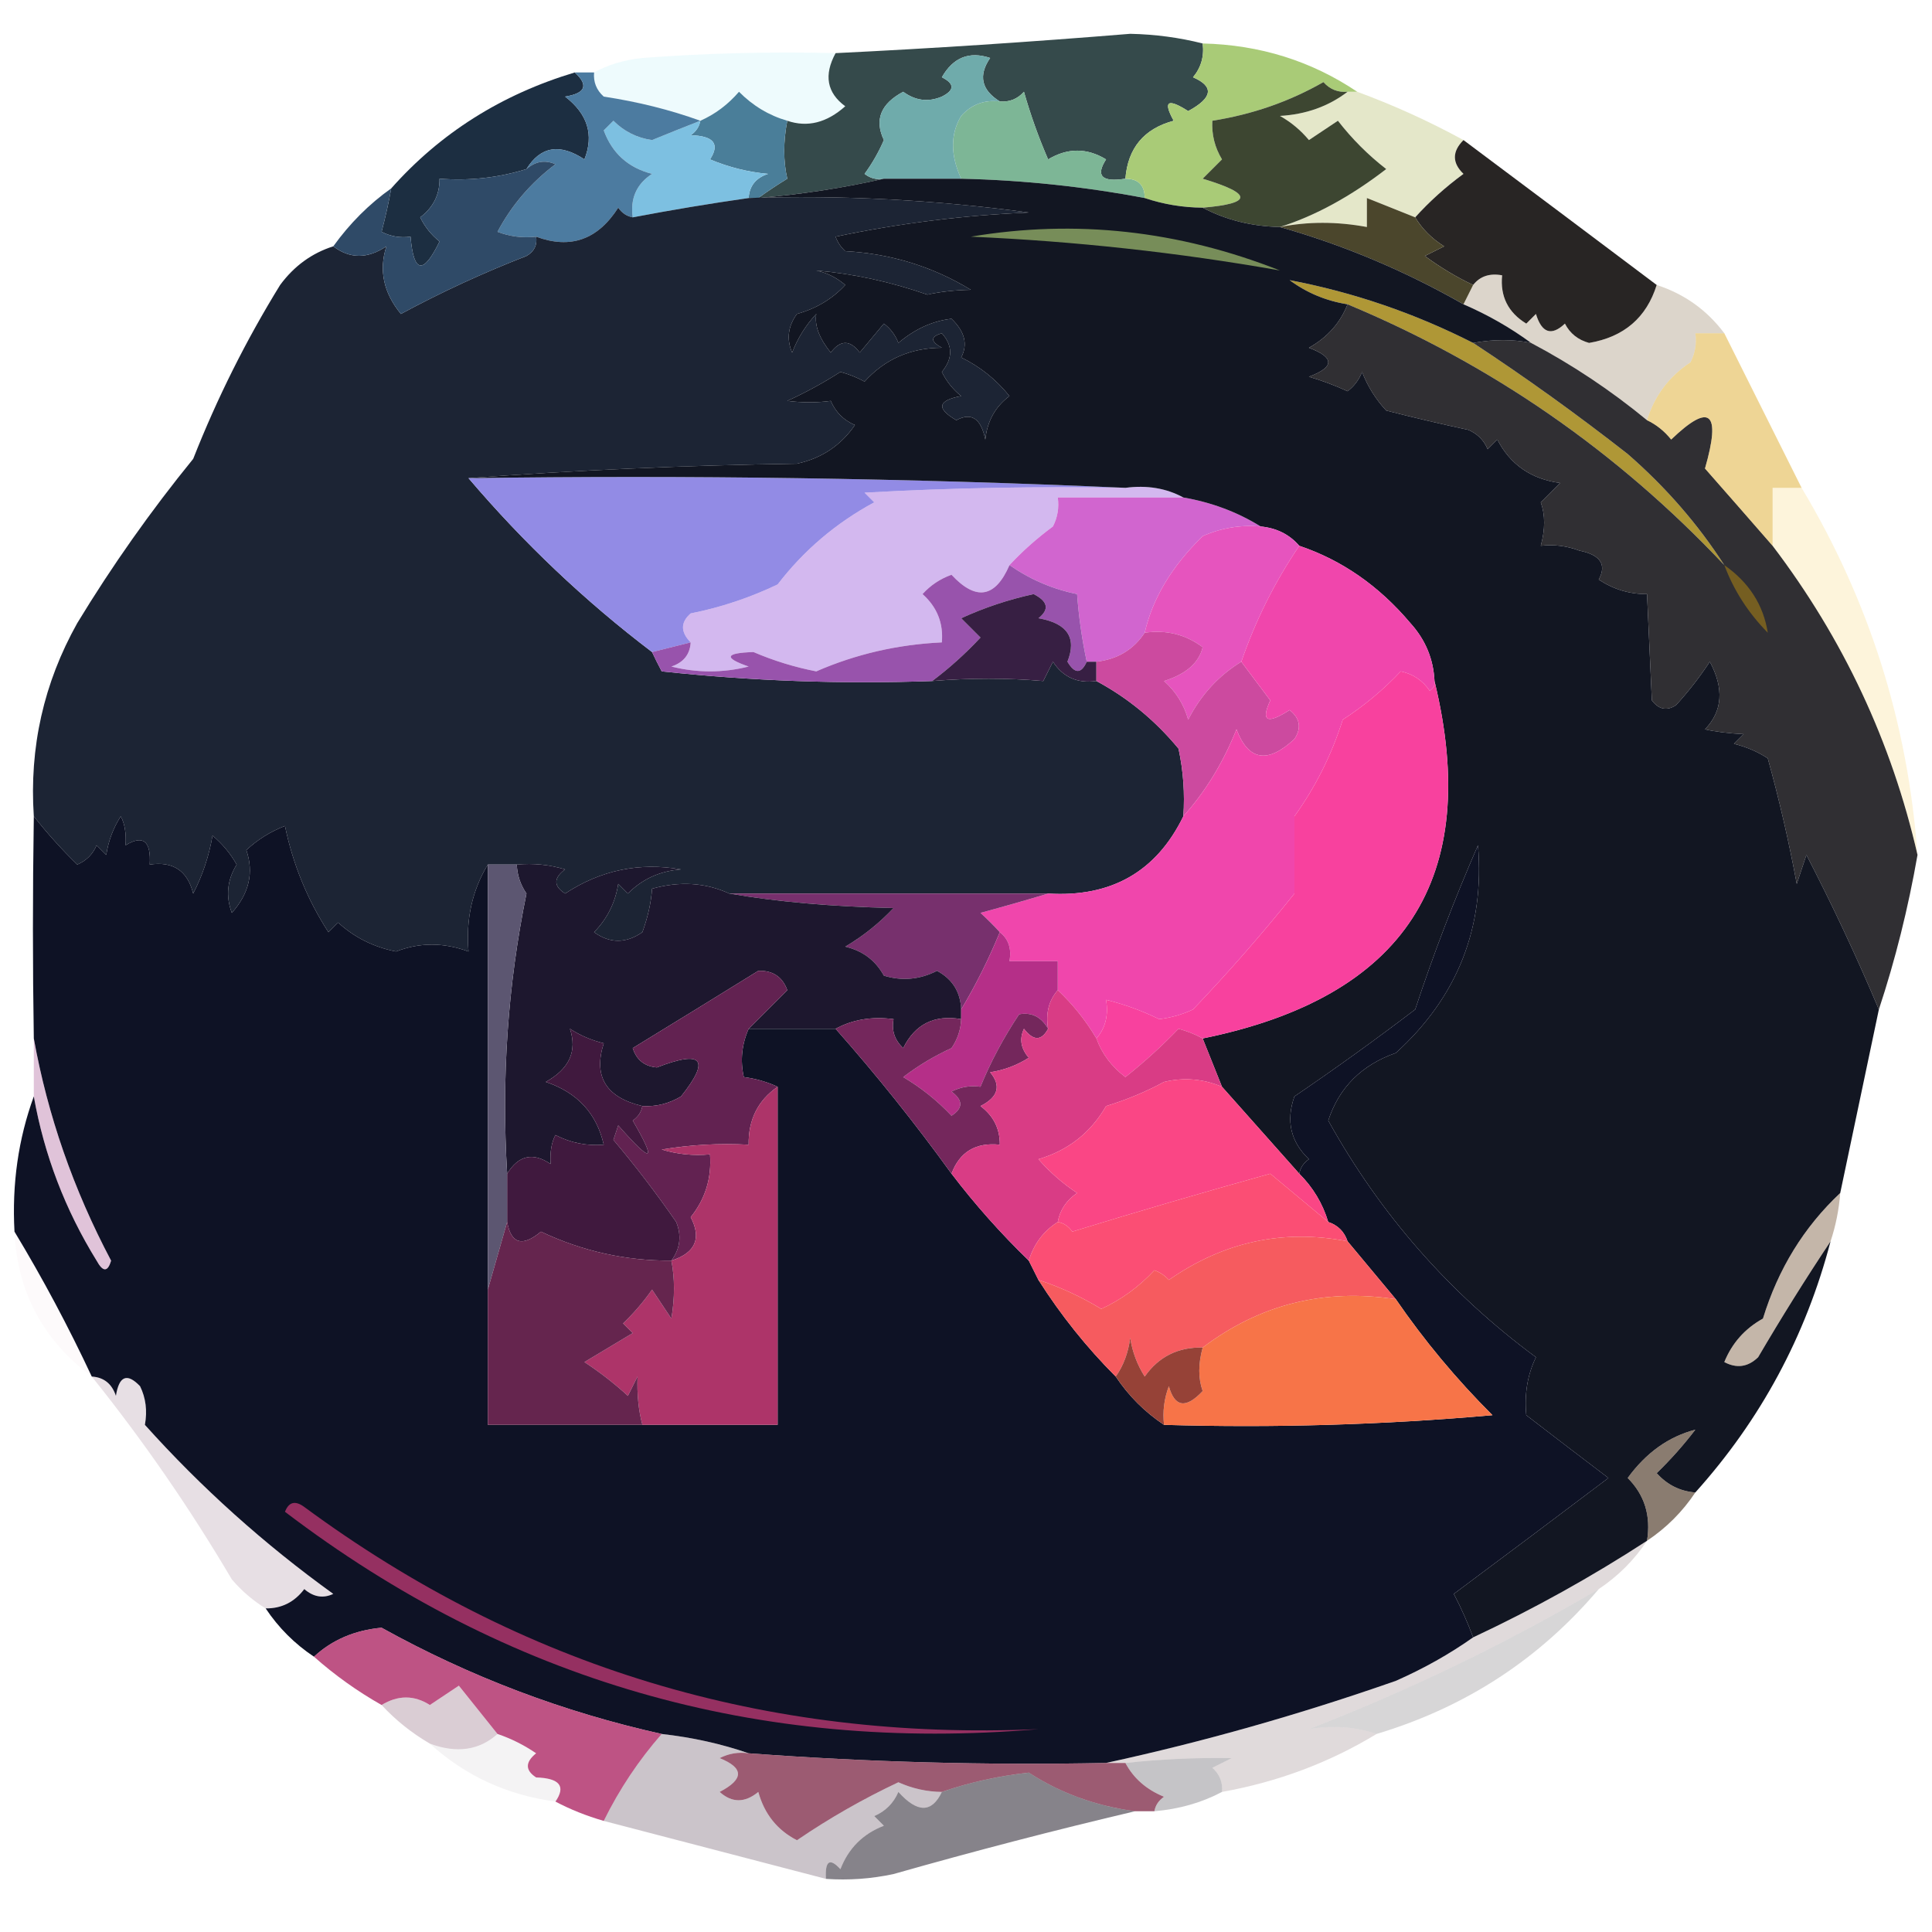<?xml version="1.0" encoding="UTF-8"?>
<!DOCTYPE svg PUBLIC "-//W3C//DTD SVG 1.1//EN" "http://www.w3.org/Graphics/SVG/1.1/DTD/svg11.dtd">
<svg xmlns="http://www.w3.org/2000/svg" version="1.1" width="200px" height="200px" style="shape-rendering:geometricPrecision; text-rendering:geometricPrecision; image-rendering:optimizeQuality; fill-rule:evenodd; clip-rule:evenodd" xmlns:xlink="http://www.w3.org/1999/xlink">
<g><path style="opacity:0.14" fill="#87e3ef" d="M 86.5,5.5 C 85.265,7.773 85.598,9.606 87.5,11C 85.582,12.712 83.582,13.212 81.5,12.5C 79.606,11.952 77.94,10.952 76.5,9.5C 75.358,10.826 74.025,11.826 72.5,12.5C 69.372,11.368 66.038,10.535 62.5,10C 61.748,9.329 61.414,8.496 61.5,7.5C 62.952,6.698 64.618,6.198 66.5,6C 73.158,5.5 79.825,5.334 86.5,5.5 Z"/></g>
<g><path style="opacity:0.933" fill="#273d3e" d="M 124.5,4.5 C 124.67,5.822 124.337,6.989 123.5,8C 125.709,8.957 125.543,10.124 123,11.5C 120.871,10.137 120.371,10.471 121.5,12.5C 118.422,13.323 116.755,15.323 116.5,18.5C 114.058,18.881 113.391,18.214 114.5,16.5C 112.516,15.294 110.516,15.294 108.5,16.5C 107.515,14.228 106.681,11.895 106,9.5C 105.329,10.252 104.496,10.586 103.5,10.5C 101.59,9.316 101.257,7.816 102.5,6C 100.339,5.278 98.672,5.945 97.5,8C 98.833,8.667 98.833,9.333 97.5,10C 96.101,10.595 94.768,10.428 93.5,9.5C 91.167,10.743 90.5,12.409 91.5,14.5C 90.96,15.748 90.293,16.915 89.5,18C 90.094,18.464 90.761,18.631 91.5,18.5C 87.344,19.449 83.01,20.116 78.5,20.5C 79.398,19.842 80.398,19.176 81.5,18.5C 81.08,16.674 81.08,14.674 81.5,12.5C 83.582,13.212 85.582,12.712 87.5,11C 85.598,9.606 85.265,7.773 86.5,5.5C 96.396,5.021 106.562,4.354 117,3.5C 119.587,3.555 122.087,3.889 124.5,4.5 Z"/></g>
<g><path style="opacity:0.992" fill="#497d98" d="M 81.5,12.5 C 81.08,14.674 81.08,16.674 81.5,18.5C 80.398,19.176 79.398,19.842 78.5,20.5C 78.167,20.5 77.833,20.5 77.5,20.5C 77.577,19.25 78.244,18.417 79.5,18C 77.423,17.808 75.423,17.308 73.5,16.5C 74.55,14.898 73.883,14.065 71.5,14C 72.056,13.617 72.389,13.117 72.5,12.5C 74.025,11.826 75.358,10.826 76.5,9.5C 77.94,10.952 79.606,11.952 81.5,12.5 Z"/></g>
<g><path style="opacity:0.992" fill="#7cb595" d="M 116.5,18.5 C 117.833,18.5 118.5,19.167 118.5,20.5C 112.227,19.313 105.894,18.646 99.5,18.5C 98.377,16.042 98.377,13.875 99.5,12C 100.563,10.812 101.897,10.312 103.5,10.5C 104.496,10.586 105.329,10.252 106,9.5C 106.681,11.895 107.515,14.228 108.5,16.5C 110.516,15.294 112.516,15.294 114.5,16.5C 113.391,18.214 114.058,18.881 116.5,18.5 Z"/></g>
<g><path style="opacity:0.318" fill="#acb355" d="M 139.5,9.5 C 139.833,9.5 140.167,9.5 140.5,9.5C 144.29,10.895 147.957,12.562 151.5,14.5C 150.316,15.688 150.316,16.855 151.5,18C 149.638,19.366 147.972,20.866 146.5,22.5C 144.833,21.833 143.167,21.167 141.5,20.5C 141.5,21.5 141.5,22.5 141.5,23.5C 138.393,22.924 135.393,22.924 132.5,23.5C 136.159,22.337 139.825,20.337 143.5,17.5C 141.64,16.061 139.973,14.395 138.5,12.5C 137.5,13.167 136.5,13.833 135.5,14.5C 134.646,13.478 133.646,12.645 132.5,12C 135.191,11.844 137.524,11.011 139.5,9.5 Z"/></g>
<g><path style="opacity:0.992" fill="#6eaaaa" d="M 103.5,10.5 C 101.897,10.312 100.563,10.812 99.5,12C 98.377,13.875 98.377,16.042 99.5,18.5C 96.833,18.5 94.167,18.5 91.5,18.5C 90.761,18.631 90.094,18.464 89.5,18C 90.293,16.915 90.96,15.748 91.5,14.5C 90.5,12.409 91.167,10.743 93.5,9.5C 94.768,10.428 96.101,10.595 97.5,10C 98.833,9.333 98.833,8.667 97.5,8C 98.672,5.945 100.339,5.278 102.5,6C 101.257,7.816 101.59,9.316 103.5,10.5 Z"/></g>
<g><path style="opacity:0.992" fill="#7cbfe0" d="M 72.5,12.5 C 72.389,13.117 72.056,13.617 71.5,14C 73.883,14.065 74.55,14.898 73.5,16.5C 75.423,17.308 77.423,17.808 79.5,18C 78.244,18.417 77.577,19.25 77.5,20.5C 73.477,21.075 69.477,21.741 65.5,22.5C 65.227,20.549 65.893,19.049 67.5,18C 65.035,17.368 63.369,15.868 62.5,13.5C 62.833,13.167 63.167,12.833 63.5,12.5C 64.611,13.611 65.945,14.278 67.5,14.5C 69.177,13.813 70.844,13.146 72.5,12.5 Z"/></g>
<g><path style="opacity:0.961" fill="#14273b" d="M 59.5,7.5 C 60.953,8.825 60.619,9.658 58.5,10C 60.837,11.798 61.503,13.965 60.5,16.5C 57.952,14.815 55.952,15.148 54.5,17.5C 51.608,18.402 48.608,18.736 45.5,18.5C 45.52,20.143 44.853,21.476 43.5,22.5C 43.977,23.478 44.643,24.311 45.5,25C 43.819,28.466 42.819,28.3 42.5,24.5C 41.448,24.649 40.448,24.483 39.5,24C 39.912,22.436 40.245,20.936 40.5,19.5C 45.582,13.777 51.915,9.777 59.5,7.5 Z"/></g>
<g><path style="opacity:0.992" fill="#a8ca76" d="M 124.5,4.5 C 130.409,4.638 135.743,6.305 140.5,9.5C 140.167,9.5 139.833,9.5 139.5,9.5C 138.504,9.586 137.671,9.252 137,8.5C 133.477,10.514 129.643,11.848 125.5,12.5C 125.421,13.931 125.754,15.264 126.5,16.5C 125.833,17.167 125.167,17.833 124.5,18.5C 129.694,20.058 129.694,21.058 124.5,21.5C 122.435,21.483 120.435,21.149 118.5,20.5C 118.5,19.167 117.833,18.5 116.5,18.5C 116.755,15.323 118.422,13.323 121.5,12.5C 120.371,10.471 120.871,10.137 123,11.5C 125.543,10.124 125.709,8.957 123.5,8C 124.337,6.989 124.67,5.822 124.5,4.5 Z"/></g>
<g><path style="opacity:0.992" fill="#3c4530" d="M 139.5,9.5 C 137.524,11.011 135.191,11.844 132.5,12C 133.646,12.645 134.646,13.478 135.5,14.5C 136.5,13.833 137.5,13.167 138.5,12.5C 139.973,14.395 141.64,16.061 143.5,17.5C 139.825,20.337 136.159,22.337 132.5,23.5C 129.572,23.435 126.905,22.768 124.5,21.5C 129.694,21.058 129.694,20.058 124.5,18.5C 125.167,17.833 125.833,17.167 126.5,16.5C 125.754,15.264 125.421,13.931 125.5,12.5C 129.643,11.848 133.477,10.514 137,8.5C 137.671,9.252 138.504,9.586 139.5,9.5 Z"/></g>
<g><path style="opacity:0.992" fill="#4b7a9f" d="M 59.5,7.5 C 60.167,7.5 60.833,7.5 61.5,7.5C 61.414,8.496 61.748,9.329 62.5,10C 66.038,10.535 69.372,11.368 72.5,12.5C 70.844,13.146 69.177,13.813 67.5,14.5C 65.945,14.278 64.611,13.611 63.5,12.5C 63.167,12.833 62.833,13.167 62.5,13.5C 63.369,15.868 65.035,17.368 67.5,18C 65.893,19.049 65.227,20.549 65.5,22.5C 64.883,22.389 64.383,22.056 64,21.5C 61.881,24.817 59.048,25.817 55.5,24.5C 54.127,24.657 52.793,24.49 51.5,24C 52.952,21.255 54.952,18.922 57.5,17C 56.423,16.53 55.423,16.697 54.5,17.5C 55.952,15.148 57.952,14.815 60.5,16.5C 61.503,13.965 60.837,11.798 58.5,10C 60.619,9.658 60.953,8.825 59.5,7.5 Z"/></g>
<g><path style="opacity:0.969" fill="#221f1e" d="M 151.5,14.5 C 158.205,19.512 164.872,24.512 171.5,29.5C 170.442,32.885 168.109,34.885 164.5,35.5C 163.353,35.182 162.519,34.516 162,33.5C 160.605,34.815 159.605,34.481 159,32.5C 158.667,32.833 158.333,33.167 158,33.5C 156.117,32.347 155.284,30.681 155.5,28.5C 154.209,28.263 153.209,28.596 152.5,29.5C 150.787,28.695 149.121,27.695 147.5,26.5C 148.167,26.167 148.833,25.833 149.5,25.5C 148.23,24.712 147.23,23.712 146.5,22.5C 147.972,20.866 149.638,19.366 151.5,18C 150.316,16.855 150.316,15.688 151.5,14.5 Z"/></g>
<g><path style="opacity:0.926" fill="#0b1425" d="M 77.5,20.5 C 87.043,20.182 96.71,20.682 106.5,22C 99.757,22.284 93.09,23.117 86.5,24.5C 86.709,25.086 87.043,25.586 87.5,26C 92.215,26.259 96.548,27.593 100.5,30C 98.82,30.034 97.32,30.201 96,30.5C 92.22,29.179 88.387,28.346 84.5,28C 85.624,28.249 86.624,28.749 87.5,29.5C 86.176,30.935 84.51,31.935 82.5,32.5C 81.572,33.768 81.405,35.101 82,36.5C 82.583,34.998 83.416,33.665 84.5,32.5C 84.307,33.688 84.807,35.022 86,36.5C 87,35.167 88,35.167 89,36.5C 89.833,35.5 90.667,34.5 91.5,33.5C 92.192,34.025 92.692,34.692 93,35.5C 94.71,34.055 96.544,33.222 98.5,33C 99.88,34.324 100.214,35.657 99.5,37C 101.455,37.953 103.122,39.287 104.5,41C 103.033,42.097 102.199,43.597 102,45.5C 101.558,43.322 100.558,42.655 99,43.5C 96.904,42.285 97.071,41.451 99.5,41C 98.643,40.311 97.977,39.478 97.5,38.5C 98.645,37.109 98.645,35.776 97.5,34.5C 96.304,34.846 96.304,35.346 97.5,36C 94.284,36.003 91.617,37.169 89.5,39.5C 88.707,39.069 87.873,38.736 87,38.5C 85.24,39.63 83.407,40.63 81.5,41.5C 83.07,41.694 84.57,41.694 86,41.5C 86.5,42.667 87.333,43.5 88.5,44C 87.047,46.114 85.047,47.448 82.5,48C 70.993,48.169 59.659,48.669 48.5,49.5C 54.223,56.225 60.556,62.225 67.5,67.5C 67.804,68.15 68.137,68.817 68.5,69.5C 77.81,70.498 87.143,70.832 96.5,70.5C 100.457,70.177 104.29,70.177 108,70.5C 108.333,69.833 108.667,69.167 109,68.5C 110.049,70.107 111.549,70.773 113.5,70.5C 116.75,72.243 119.584,74.577 122,77.5C 122.497,79.81 122.663,82.143 122.5,84.5C 119.707,90.235 115.04,92.902 108.5,92.5C 97.5,92.5 86.5,92.5 75.5,92.5C 73.034,91.366 70.367,91.199 67.5,92C 67.406,93.422 67.072,94.922 66.5,96.5C 64.802,97.681 63.135,97.681 61.5,96.5C 62.863,95.107 63.696,93.441 64,91.5C 64.333,91.833 64.667,92.167 65,92.5C 66.491,90.996 68.324,90.163 70.5,90C 66.183,89.245 62.183,90.079 58.5,92.5C 57.289,91.726 57.289,90.893 58.5,90C 56.866,89.507 55.199,89.34 53.5,89.5C 52.5,89.5 51.5,89.5 50.5,89.5C 48.882,92.171 48.215,95.171 48.5,98.5C 45.932,97.55 43.432,97.55 41,98.5C 38.688,98.045 36.688,97.045 35,95.5C 34.667,95.833 34.333,96.167 34,96.5C 31.822,93.137 30.322,89.471 29.5,85.5C 27.998,86.083 26.665,86.916 25.5,88C 26.296,90.319 25.796,92.486 24,94.5C 23.349,92.765 23.515,91.098 24.5,89.5C 23.855,88.354 23.022,87.354 22,86.5C 21.64,88.608 20.973,90.608 20,92.5C 19.412,90.137 17.912,89.137 15.5,89.5C 15.646,87.058 14.813,86.391 13,87.5C 13.077,86.262 12.911,85.262 12.5,84.5C 11.719,85.729 11.219,87.062 11,88.5C 10.667,88.167 10.333,87.833 10,87.5C 9.612,88.428 8.945,89.095 8,89.5C 6.368,87.91 4.868,86.244 3.5,84.5C 3.026,77.368 4.526,70.702 8,64.5C 11.611,58.556 15.611,52.889 20,47.5C 22.473,41.221 25.473,35.221 29,29.5C 30.451,27.536 32.284,26.203 34.5,25.5C 36.223,26.807 38.056,26.807 40,25.5C 39.2,27.97 39.7,30.303 41.5,32.5C 45.683,30.243 50.016,28.243 54.5,26.5C 55.297,26.043 55.631,25.376 55.5,24.5C 59.048,25.817 61.881,24.817 64,21.5C 64.383,22.056 64.883,22.389 65.5,22.5C 69.477,21.741 73.477,21.075 77.5,20.5 Z"/></g>
<g><path style="opacity:0.992" fill="#4a452b" d="M 146.5,22.5 C 147.23,23.712 148.23,24.712 149.5,25.5C 148.833,25.833 148.167,26.167 147.5,26.5C 149.121,27.695 150.787,28.695 152.5,29.5C 152.167,30.167 151.833,30.833 151.5,31.5C 145.444,28.041 139.11,25.374 132.5,23.5C 135.393,22.924 138.393,22.924 141.5,23.5C 141.5,22.5 141.5,21.5 141.5,20.5C 143.167,21.167 144.833,21.833 146.5,22.5 Z"/></g>
<g><path style="opacity:0.992" fill="#2e4966" d="M 55.5,24.5 C 55.631,25.376 55.297,26.043 54.5,26.5C 50.016,28.243 45.683,30.243 41.5,32.5C 39.7,30.303 39.2,27.97 40,25.5C 38.056,26.807 36.223,26.807 34.5,25.5C 36.215,23.118 38.215,21.118 40.5,19.5C 40.245,20.936 39.912,22.436 39.5,24C 40.448,24.483 41.448,24.649 42.5,24.5C 42.819,28.3 43.819,28.466 45.5,25C 44.643,24.311 43.977,23.478 43.5,22.5C 44.853,21.476 45.52,20.143 45.5,18.5C 48.608,18.736 51.608,18.402 54.5,17.5C 55.423,16.697 56.423,16.53 57.5,17C 54.952,18.922 52.952,21.255 51.5,24C 52.793,24.49 54.127,24.657 55.5,24.5 Z"/></g>
<g><path style="opacity:0.235" fill="#6d4f26" d="M 171.5,29.5 C 174.37,30.433 176.704,32.1 178.5,34.5C 177.5,34.5 176.5,34.5 175.5,34.5C 175.649,35.552 175.483,36.552 175,37.5C 172.763,38.985 171.263,40.985 170.5,43.5C 166.754,40.415 162.754,37.748 158.5,35.5C 156.365,33.929 154.032,32.596 151.5,31.5C 151.833,30.833 152.167,30.167 152.5,29.5C 153.209,28.596 154.209,28.263 155.5,28.5C 155.284,30.681 156.117,32.347 158,33.5C 158.333,33.167 158.667,32.833 159,32.5C 159.605,34.481 160.605,34.815 162,33.5C 162.519,34.516 163.353,35.182 164.5,35.5C 168.109,34.885 170.442,32.885 171.5,29.5 Z"/></g>
<g><path style="opacity:0.992" fill="#ae9635" d="M 152.5,35.5 C 157.91,39.053 163.243,42.887 168.5,47C 172.439,50.429 175.772,54.263 178.5,58.5C 167.386,46.71 154.386,37.71 139.5,31.5C 137.287,31.152 135.287,30.319 133.5,29C 140.104,30.257 146.437,32.424 152.5,35.5 Z"/></g>
<g><path style="opacity:0.898" fill="#19181c" d="M 139.5,31.5 C 154.386,37.71 167.386,46.71 178.5,58.5C 175.772,54.263 172.439,50.429 168.5,47C 163.243,42.887 157.91,39.053 152.5,35.5C 154.641,35.112 156.641,35.112 158.5,35.5C 162.754,37.748 166.754,40.415 170.5,43.5C 171.458,43.953 172.292,44.62 173,45.5C 177.026,41.632 178.192,42.632 176.5,48.5C 178.885,51.212 181.218,53.878 183.5,56.5C 190.815,66.125 195.815,76.792 198.5,88.5C 197.532,94.032 196.199,99.366 194.5,104.5C 192.198,99.044 189.698,93.711 187,88.5C 186.667,89.5 186.333,90.5 186,91.5C 185.183,87.101 184.183,82.768 183,78.5C 181.933,77.809 180.766,77.309 179.5,77C 179.833,76.667 180.167,76.333 180.5,76C 178.915,75.915 177.582,75.749 176.5,75.5C 178.321,73.612 178.487,71.279 177,68.5C 175.954,70.091 174.787,71.591 173.5,73C 172.551,73.617 171.718,73.451 171,72.5C 170.845,68.973 170.678,65.306 170.5,61.5C 168.692,61.509 167.025,61.009 165.5,60C 166.345,58.442 165.679,57.442 163.5,57C 162.207,56.51 160.873,56.343 159.5,56.5C 159.966,54.799 159.966,53.299 159.5,52C 160.167,51.333 160.833,50.667 161.5,50C 158.506,49.594 156.339,48.094 155,45.5C 154.667,45.833 154.333,46.167 154,46.5C 153.612,45.572 152.945,44.905 152,44.5C 149.146,43.886 146.313,43.219 143.5,42.5C 142.416,41.335 141.583,40.002 141,38.5C 140.692,39.308 140.192,39.975 139.5,40.5C 138.205,39.902 136.872,39.402 135.5,39C 138.167,38 138.167,37 135.5,36C 137.407,34.931 138.741,33.431 139.5,31.5 Z"/></g>
<g><path style="opacity:0.502" fill="#ddab2d" d="M 178.5,34.5 C 181.182,39.864 183.849,45.198 186.5,50.5C 185.5,50.5 184.5,50.5 183.5,50.5C 183.5,52.5 183.5,54.5 183.5,56.5C 181.218,53.878 178.885,51.212 176.5,48.5C 178.192,42.632 177.026,41.632 173,45.5C 172.292,44.62 171.458,43.953 170.5,43.5C 171.263,40.985 172.763,38.985 175,37.5C 175.483,36.552 175.649,35.552 175.5,34.5C 176.5,34.5 177.5,34.5 178.5,34.5 Z"/></g>
<g><path style="opacity:0.987" fill="#918ae5" d="M 48.5,49.5 C 71.34,49.169 94.006,49.502 116.5,50.5C 107.494,50.334 98.494,50.5 89.5,51C 89.833,51.333 90.167,51.667 90.5,52C 86.544,54.138 83.211,56.971 80.5,60.5C 77.627,61.875 74.627,62.875 71.5,63.5C 70.438,64.425 70.438,65.425 71.5,66.5C 70.167,66.833 68.833,67.167 67.5,67.5C 60.556,62.225 54.223,56.225 48.5,49.5 Z"/></g>
<g><path style="opacity:0.502" fill="#a772e0" d="M 116.5,50.5 C 118.735,50.205 120.735,50.539 122.5,51.5C 118.167,51.5 113.833,51.5 109.5,51.5C 109.649,52.552 109.483,53.552 109,54.5C 107.333,55.733 105.833,57.066 104.5,58.5C 103.033,61.897 101.033,62.23 98.5,59.5C 97.328,59.919 96.328,60.585 95.5,61.5C 97.005,62.842 97.671,64.508 97.5,66.5C 92.926,66.715 88.592,67.715 84.5,69.5C 82.26,69.065 80.094,68.398 78,67.5C 75.046,67.594 74.879,68.094 77.5,69C 74.833,69.667 72.167,69.667 69.5,69C 70.756,68.583 71.423,67.75 71.5,66.5C 70.438,65.425 70.438,64.425 71.5,63.5C 74.627,62.875 77.627,61.875 80.5,60.5C 83.211,56.971 86.544,54.138 90.5,52C 90.167,51.667 89.833,51.333 89.5,51C 98.494,50.5 107.494,50.334 116.5,50.5 Z"/></g>
<g><path style="opacity:0.955" fill="#cf5ecd" d="M 122.5,51.5 C 125.431,52.008 128.098,53.008 130.5,54.5C 128.409,54.318 126.409,54.652 124.5,55.5C 121.31,58.608 119.31,61.942 118.5,65.5C 117.341,67.25 115.674,68.25 113.5,68.5C 113.167,68.5 112.833,68.5 112.5,68.5C 112.007,66.194 111.674,63.861 111.5,61.5C 108.978,60.989 106.645,59.989 104.5,58.5C 105.833,57.066 107.333,55.733 109,54.5C 109.483,53.552 109.649,52.552 109.5,51.5C 113.833,51.5 118.167,51.5 122.5,51.5 Z"/></g>
<g><path style="opacity:0.992" fill="#9752ab" d="M 104.5,58.5 C 106.645,59.989 108.978,60.989 111.5,61.5C 111.674,63.861 112.007,66.194 112.5,68.5C 111.923,69.773 111.257,69.773 110.5,68.5C 111.492,66.019 110.492,64.519 107.5,64C 108.654,63.086 108.487,62.253 107,61.5C 104.389,62.071 101.889,62.904 99.5,64C 100.167,64.667 100.833,65.333 101.5,66C 99.93,67.678 98.263,69.178 96.5,70.5C 87.143,70.832 77.81,70.498 68.5,69.5C 68.137,68.817 67.804,68.15 67.5,67.5C 68.833,67.167 70.167,66.833 71.5,66.5C 71.423,67.75 70.756,68.583 69.5,69C 72.167,69.667 74.833,69.667 77.5,69C 74.879,68.094 75.046,67.594 78,67.5C 80.094,68.398 82.26,69.065 84.5,69.5C 88.592,67.715 92.926,66.715 97.5,66.5C 97.671,64.508 97.005,62.842 95.5,61.5C 96.328,60.585 97.328,59.919 98.5,59.5C 101.033,62.23 103.033,61.897 104.5,58.5 Z"/></g>
<g><path style="opacity:0.988" fill="#101420" d="M 91.5,18.5 C 94.167,18.5 96.833,18.5 99.5,18.5C 105.894,18.646 112.227,19.313 118.5,20.5C 120.435,21.149 122.435,21.483 124.5,21.5C 126.905,22.768 129.572,23.435 132.5,23.5C 139.11,25.374 145.444,28.041 151.5,31.5C 154.032,32.596 156.365,33.929 158.5,35.5C 156.641,35.112 154.641,35.112 152.5,35.5C 146.437,32.424 140.104,30.257 133.5,29C 135.287,30.319 137.287,31.152 139.5,31.5C 138.741,33.431 137.407,34.931 135.5,36C 138.167,37 138.167,38 135.5,39C 136.872,39.402 138.205,39.902 139.5,40.5C 140.192,39.975 140.692,39.308 141,38.5C 141.583,40.002 142.416,41.335 143.5,42.5C 146.313,43.219 149.146,43.886 152,44.5C 152.945,44.905 153.612,45.572 154,46.5C 154.333,46.167 154.667,45.833 155,45.5C 156.339,48.094 158.506,49.594 161.5,50C 160.833,50.667 160.167,51.333 159.5,52C 159.966,53.299 159.966,54.799 159.5,56.5C 160.873,56.343 162.207,56.51 163.5,57C 165.679,57.442 166.345,58.442 165.5,60C 167.025,61.009 168.692,61.509 170.5,61.5C 170.678,65.306 170.845,68.973 171,72.5C 171.718,73.451 172.551,73.617 173.5,73C 174.787,71.591 175.954,70.091 177,68.5C 178.487,71.279 178.321,73.612 176.5,75.5C 177.582,75.749 178.915,75.915 180.5,76C 180.167,76.333 179.833,76.667 179.5,77C 180.766,77.309 181.933,77.809 183,78.5C 184.183,82.768 185.183,87.101 186,91.5C 186.333,90.5 186.667,89.5 187,88.5C 189.698,93.711 192.198,99.044 194.5,104.5C 193.168,110.827 191.835,117.16 190.5,123.5C 186.742,127.025 184.076,131.359 182.5,136.5C 180.639,137.528 179.305,139.028 178.5,141C 179.784,141.684 180.951,141.517 182,140.5C 184.415,136.379 186.915,132.379 189.5,128.5C 186.93,138.308 182.263,146.974 175.5,154.5C 173.91,154.372 172.577,153.705 171.5,152.5C 172.951,151.094 174.284,149.594 175.5,148C 172.735,148.72 170.401,150.387 168.5,153C 170.25,154.754 170.917,156.921 170.5,159.5C 164.755,163.234 158.755,166.568 152.5,169.5C 151.933,167.97 151.267,166.47 150.5,165C 155.897,160.981 161.23,156.981 166.5,153C 163.697,150.872 160.864,148.706 158,146.5C 157.791,144.311 158.125,142.311 159,140.5C 150.074,133.905 142.907,125.738 137.5,116C 138.616,112.579 140.949,110.246 144.5,109C 150.876,103.2 153.71,96.033 153,87.5C 150.562,93.09 148.395,98.757 146.5,104.5C 142.382,107.635 138.215,110.635 134,113.5C 133.104,116.025 133.604,118.192 135.5,120C 134.944,120.383 134.611,120.883 134.5,121.5C 131.833,118.5 129.167,115.5 126.5,112.5C 125.833,110.833 125.167,109.167 124.5,107.5C 145.443,103.239 153.443,90.906 148.5,70.5C 148.392,68.217 147.559,66.217 146,64.5C 142.757,60.657 138.923,57.99 134.5,56.5C 133.486,55.326 132.153,54.66 130.5,54.5C 128.098,53.008 125.431,52.008 122.5,51.5C 120.735,50.539 118.735,50.205 116.5,50.5C 94.006,49.502 71.34,49.169 48.5,49.5C 59.659,48.669 70.993,48.169 82.5,48C 85.047,47.448 87.047,46.114 88.5,44C 87.333,43.5 86.5,42.667 86,41.5C 84.57,41.694 83.07,41.694 81.5,41.5C 83.407,40.63 85.24,39.63 87,38.5C 87.873,38.736 88.707,39.069 89.5,39.5C 91.617,37.169 94.284,36.003 97.5,36C 96.304,35.346 96.304,34.846 97.5,34.5C 98.645,35.776 98.645,37.109 97.5,38.5C 97.977,39.478 98.643,40.311 99.5,41C 97.071,41.451 96.904,42.285 99,43.5C 100.558,42.655 101.558,43.322 102,45.5C 102.199,43.597 103.033,42.097 104.5,41C 103.122,39.287 101.455,37.953 99.5,37C 100.214,35.657 99.88,34.324 98.5,33C 96.544,33.222 94.71,34.055 93,35.5C 92.692,34.692 92.192,34.025 91.5,33.5C 90.667,34.5 89.833,35.5 89,36.5C 88,35.167 87,35.167 86,36.5C 84.807,35.022 84.307,33.688 84.5,32.5C 83.416,33.665 82.583,34.998 82,36.5C 81.405,35.101 81.572,33.768 82.5,32.5C 84.51,31.935 86.176,30.935 87.5,29.5C 86.624,28.749 85.624,28.249 84.5,28C 88.387,28.346 92.22,29.179 96,30.5C 97.32,30.201 98.82,30.034 100.5,30C 96.548,27.593 92.215,26.259 87.5,26C 87.043,25.586 86.709,25.086 86.5,24.5C 93.09,23.117 99.757,22.284 106.5,22C 96.71,20.682 87.043,20.182 77.5,20.5C 77.833,20.5 78.167,20.5 78.5,20.5C 83.01,20.116 87.344,19.449 91.5,18.5 Z"/></g>
<g><path style="opacity:0.988" fill="#788f5a" d="M 100.5,24.5 C 111.318,22.684 121.984,23.85 132.5,28C 121.96,26.139 111.293,24.972 100.5,24.5 Z"/></g>
<g><path style="opacity:0.153" fill="#f6ba19" d="M 186.5,50.5 C 193.507,62.189 197.507,74.856 198.5,88.5C 195.815,76.792 190.815,66.125 183.5,56.5C 183.5,54.5 183.5,52.5 183.5,50.5C 184.5,50.5 185.5,50.5 186.5,50.5 Z"/></g>
<g><path style="opacity:0.98" fill="#e551bd" d="M 130.5,54.5 C 132.153,54.66 133.486,55.326 134.5,56.5C 131.974,60.219 129.974,64.219 128.5,68.5C 126.143,69.949 124.309,71.949 123,74.5C 122.56,72.924 121.727,71.59 120.5,70.5C 122.778,69.785 124.111,68.618 124.5,67C 122.75,65.681 120.75,65.181 118.5,65.5C 119.31,61.942 121.31,58.608 124.5,55.5C 126.409,54.652 128.409,54.318 130.5,54.5 Z"/></g>
<g><path style="opacity:0.973" fill="#776021" d="M 178.5,58.5 C 181.046,60.281 182.546,62.614 183,65.5C 180.98,63.449 179.48,61.116 178.5,58.5 Z"/></g>
<g><path style="opacity:0.992" fill="#361e42" d="M 112.5,68.5 C 112.833,68.5 113.167,68.5 113.5,68.5C 113.5,69.167 113.5,69.833 113.5,70.5C 111.549,70.773 110.049,70.107 109,68.5C 108.667,69.167 108.333,69.833 108,70.5C 104.29,70.177 100.457,70.177 96.5,70.5C 98.263,69.178 99.93,67.678 101.5,66C 100.833,65.333 100.167,64.667 99.5,64C 101.889,62.904 104.389,62.071 107,61.5C 108.487,62.253 108.654,63.086 107.5,64C 110.492,64.519 111.492,66.019 110.5,68.5C 111.257,69.773 111.923,69.773 112.5,68.5 Z"/></g>
<g><path style="opacity:0.992" fill="#cb499e" d="M 118.5,65.5 C 120.75,65.181 122.75,65.681 124.5,67C 124.111,68.618 122.778,69.785 120.5,70.5C 121.727,71.59 122.56,72.924 123,74.5C 124.309,71.949 126.143,69.949 128.5,68.5C 129.476,69.815 130.476,71.148 131.5,72.5C 130.496,74.677 131.162,75.011 133.5,73.5C 134.583,74.365 134.749,75.365 134,76.5C 131.232,79.088 129.232,78.755 128,75.5C 126.631,78.929 124.797,81.929 122.5,84.5C 122.663,82.143 122.497,79.81 122,77.5C 119.584,74.577 116.75,72.243 113.5,70.5C 113.5,69.833 113.5,69.167 113.5,68.5C 115.674,68.25 117.341,67.25 118.5,65.5 Z"/></g>
<g><path style="opacity:0.988" fill="#0c1023" d="M 3.5,84.5 C 4.868,86.244 6.368,87.91 8,89.5C 8.945,89.095 9.612,88.428 10,87.5C 10.333,87.833 10.667,88.167 11,88.5C 11.219,87.062 11.719,85.729 12.5,84.5C 12.911,85.262 13.077,86.262 13,87.5C 14.813,86.391 15.646,87.058 15.5,89.5C 17.912,89.137 19.412,90.137 20,92.5C 20.973,90.608 21.64,88.608 22,86.5C 23.022,87.354 23.855,88.354 24.5,89.5C 23.515,91.098 23.349,92.765 24,94.5C 25.796,92.486 26.296,90.319 25.5,88C 26.665,86.916 27.998,86.083 29.5,85.5C 30.322,89.471 31.822,93.137 34,96.5C 34.333,96.167 34.667,95.833 35,95.5C 36.688,97.045 38.688,98.045 41,98.5C 43.432,97.55 45.932,97.55 48.5,98.5C 48.215,95.171 48.882,92.171 50.5,89.5C 50.5,104.167 50.5,118.833 50.5,133.5C 50.5,138.167 50.5,142.833 50.5,147.5C 55.833,147.5 61.167,147.5 66.5,147.5C 71.167,147.5 75.833,147.5 80.5,147.5C 80.5,135.833 80.5,124.167 80.5,112.5C 79.375,111.986 78.209,111.653 77,111.5C 76.615,109.803 76.782,108.137 77.5,106.5C 80.5,106.5 83.5,106.5 86.5,106.5C 90.729,111.278 94.729,116.278 98.5,121.5C 100.932,124.688 103.599,127.688 106.5,130.5C 106.833,131.167 107.167,131.833 107.5,132.5C 109.817,136.146 112.484,139.48 115.5,142.5C 116.833,144.5 118.5,146.167 120.5,147.5C 131.853,147.832 143.186,147.499 154.5,146.5C 150.767,142.773 147.434,138.773 144.5,134.5C 142.804,132.475 141.137,130.475 139.5,128.5C 139.167,127.5 138.5,126.833 137.5,126.5C 136.925,124.589 135.925,122.922 134.5,121.5C 134.611,120.883 134.944,120.383 135.5,120C 133.604,118.192 133.104,116.025 134,113.5C 138.215,110.635 142.382,107.635 146.5,104.5C 148.395,98.757 150.562,93.09 153,87.5C 153.71,96.033 150.876,103.2 144.5,109C 140.949,110.246 138.616,112.579 137.5,116C 142.907,125.738 150.074,133.905 159,140.5C 158.125,142.311 157.791,144.311 158,146.5C 160.864,148.706 163.697,150.872 166.5,153C 161.23,156.981 155.897,160.981 150.5,165C 151.267,166.47 151.933,167.97 152.5,169.5C 150.058,171.226 147.391,172.726 144.5,174C 134.549,177.484 124.549,180.317 114.5,182.5C 102.136,182.752 89.803,182.418 77.5,181.5C 74.689,180.525 71.689,179.858 68.5,179.5C 58.293,177.229 48.626,173.562 39.5,168.5C 36.708,168.761 34.375,169.761 32.5,171.5C 30.5,170.167 28.833,168.5 27.5,166.5C 29.143,166.52 30.476,165.853 31.5,164.5C 32.451,165.326 33.451,165.492 34.5,165C 27.352,159.85 20.852,154.017 15,147.5C 15.263,146.049 15.096,144.716 14.5,143.5C 13.158,142.098 12.324,142.431 12,144.5C 11.583,143.244 10.75,142.577 9.5,142.5C 7.084,137.333 4.418,132.333 1.5,127.5C 1.229,122.566 1.896,117.9 3.5,113.5C 4.577,119.561 6.743,125.227 10,130.5C 10.654,131.696 11.154,131.696 11.5,130.5C 7.6,123.129 4.934,115.463 3.5,107.5C 3.378,100.057 3.378,92.39 3.5,84.5 Z"/></g>
<g><path style="opacity:0.992" fill="#ef45ab" d="M 134.5,56.5 C 138.923,57.99 142.757,60.657 146,64.5C 147.559,66.217 148.392,68.217 148.5,70.5C 148.565,70.938 148.399,71.272 148,71.5C 147.261,70.426 146.261,69.759 145,69.5C 143.217,71.397 141.217,73.063 139,74.5C 137.861,78.112 136.194,81.446 134,84.5C 134,87.167 134,89.833 134,92.5C 130.657,96.674 127.157,100.673 123.5,104.5C 122.393,105.022 121.226,105.355 120,105.5C 118.2,104.622 116.367,103.955 114.5,103.5C 114.768,105.099 114.434,106.432 113.5,107.5C 112.407,105.651 111.074,103.984 109.5,102.5C 109.5,101.5 109.5,100.5 109.5,99.5C 107.833,99.5 106.167,99.5 104.5,99.5C 104.737,98.209 104.404,97.209 103.5,96.5C 102.909,95.849 102.243,95.182 101.5,94.5C 103.969,93.832 106.302,93.165 108.5,92.5C 115.04,92.902 119.707,90.235 122.5,84.5C 124.797,81.929 126.631,78.929 128,75.5C 129.232,78.755 131.232,79.088 134,76.5C 134.749,75.365 134.583,74.365 133.5,73.5C 131.162,75.011 130.496,74.677 131.5,72.5C 130.476,71.148 129.476,69.815 128.5,68.5C 129.974,64.219 131.974,60.219 134.5,56.5 Z"/></g>
<g><path style="opacity:0.992" fill="#f8409d" d="M 148.5,70.5 C 153.443,90.906 145.443,103.239 124.5,107.5C 123.735,107.077 122.902,106.743 122,106.5C 120.294,108.276 118.461,109.942 116.5,111.5C 115.066,110.412 114.066,109.078 113.5,107.5C 114.434,106.432 114.768,105.099 114.5,103.5C 116.367,103.955 118.2,104.622 120,105.5C 121.226,105.355 122.393,105.022 123.5,104.5C 127.157,100.673 130.657,96.674 134,92.5C 134,89.833 134,87.167 134,84.5C 136.194,81.446 137.861,78.112 139,74.5C 141.217,73.063 143.217,71.397 145,69.5C 146.261,69.759 147.261,70.426 148,71.5C 148.399,71.272 148.565,70.938 148.5,70.5 Z"/></g>
<g><path style="opacity:0.992" fill="#762f6c" d="M 75.5,92.5 C 86.5,92.5 97.5,92.5 108.5,92.5C 106.302,93.165 103.969,93.832 101.5,94.5C 102.243,95.182 102.909,95.849 103.5,96.5C 102.35,99.298 101.017,101.965 99.5,104.5C 99.428,102.689 98.595,101.356 97,100.5C 95.211,101.409 93.377,101.576 91.5,101C 90.624,99.415 89.291,98.415 87.5,98C 89.349,96.907 91.016,95.574 92.5,94C 86.079,93.853 80.412,93.353 75.5,92.5 Z"/></g>
<g><path style="opacity:0.992" fill="#1c162d" d="M 53.5,89.5 C 55.199,89.34 56.866,89.507 58.5,90C 57.289,90.893 57.289,91.726 58.5,92.5C 62.183,90.079 66.183,89.245 70.5,90C 68.324,90.163 66.491,90.996 65,92.5C 64.667,92.167 64.333,91.833 64,91.5C 63.696,93.441 62.863,95.107 61.5,96.5C 63.135,97.681 64.802,97.681 66.5,96.5C 67.072,94.922 67.406,93.422 67.5,92C 70.367,91.199 73.034,91.366 75.5,92.5C 80.412,93.353 86.079,93.853 92.5,94C 91.016,95.574 89.349,96.907 87.5,98C 89.291,98.415 90.624,99.415 91.5,101C 93.377,101.576 95.211,101.409 97,100.5C 98.595,101.356 99.428,102.689 99.5,104.5C 99.5,104.833 99.5,105.167 99.5,105.5C 96.722,105.022 94.722,106.022 93.5,108.5C 92.614,107.675 92.281,106.675 92.5,105.5C 90.265,105.205 88.265,105.539 86.5,106.5C 83.5,106.5 80.5,106.5 77.5,106.5C 78.785,105.215 80.119,103.881 81.5,102.5C 81,101.119 80,100.453 78.5,100.5C 74.149,103.194 69.816,105.861 65.5,108.5C 65.887,109.72 66.72,110.387 68,110.5C 72.729,108.664 73.563,109.664 70.5,113.5C 69.264,114.246 67.93,114.579 66.5,114.5C 62.735,113.609 61.402,111.443 62.5,108C 61.234,107.691 60.067,107.191 59,106.5C 59.768,108.818 58.934,110.651 56.5,112C 59.767,113.096 61.767,115.263 62.5,118.5C 60.738,118.643 59.071,118.309 57.5,117.5C 57.089,118.262 56.923,119.262 57,120.5C 55.184,119.257 53.684,119.59 52.5,121.5C 51.895,111.64 52.562,101.973 54.5,92.5C 53.873,91.583 53.539,90.583 53.5,89.5 Z"/></g>
<g><path style="opacity:0.992" fill="#b42e87" d="M 103.5,96.5 C 104.404,97.209 104.737,98.209 104.5,99.5C 106.167,99.5 107.833,99.5 109.5,99.5C 109.5,100.5 109.5,101.5 109.5,102.5C 108.566,103.568 108.232,104.901 108.5,106.5C 107.788,105.261 106.788,104.761 105.5,105C 103.887,107.421 102.553,109.921 101.5,112.5C 100.448,112.351 99.448,112.517 98.5,113C 99.711,113.893 99.711,114.726 98.5,115.5C 97.016,113.926 95.349,112.593 93.5,111.5C 95.046,110.316 96.713,109.316 98.5,108.5C 99.127,107.583 99.461,106.583 99.5,105.5C 99.5,105.167 99.5,104.833 99.5,104.5C 101.017,101.965 102.35,99.298 103.5,96.5 Z"/></g>
<g><path style="opacity:0.992" fill="#73265b" d="M 108.5,106.5 C 107.811,107.774 106.977,107.774 106,106.5C 105.508,107.549 105.674,108.549 106.5,109.5C 105.271,110.281 103.938,110.781 102.5,111C 103.668,112.406 103.335,113.572 101.5,114.5C 102.853,115.524 103.52,116.857 103.5,118.5C 101.011,118.241 99.344,119.241 98.5,121.5C 94.729,116.278 90.729,111.278 86.5,106.5C 88.265,105.539 90.265,105.205 92.5,105.5C 92.281,106.675 92.614,107.675 93.5,108.5C 94.722,106.022 96.722,105.022 99.5,105.5C 99.461,106.583 99.127,107.583 98.5,108.5C 96.713,109.316 95.046,110.316 93.5,111.5C 95.349,112.593 97.016,113.926 98.5,115.5C 99.711,114.726 99.711,113.893 98.5,113C 99.448,112.517 100.448,112.351 101.5,112.5C 102.553,109.921 103.887,107.421 105.5,105C 106.788,104.761 107.788,105.261 108.5,106.5 Z"/></g>
<g><path style="opacity:0.992" fill="#5b5570" d="M 50.5,89.5 C 51.5,89.5 52.5,89.5 53.5,89.5C 53.539,90.583 53.873,91.583 54.5,92.5C 52.562,101.973 51.895,111.64 52.5,121.5C 52.5,123.167 52.5,124.833 52.5,126.5C 51.833,128.833 51.167,131.167 50.5,133.5C 50.5,118.833 50.5,104.167 50.5,89.5 Z"/></g>
<g><path style="opacity:0.992" fill="#d83b84" d="M 109.5,102.5 C 111.074,103.984 112.407,105.651 113.5,107.5C 114.066,109.078 115.066,110.412 116.5,111.5C 118.461,109.942 120.294,108.276 122,106.5C 122.902,106.743 123.735,107.077 124.5,107.5C 125.167,109.167 125.833,110.833 126.5,112.5C 124.545,111.677 122.545,111.51 120.5,112C 118.624,113.017 116.624,113.851 114.5,114.5C 112.909,117.256 110.576,119.089 107.5,120C 108.685,121.353 110.019,122.52 111.5,123.5C 110.388,124.265 109.721,125.265 109.5,126.5C 108.026,127.436 107.026,128.77 106.5,130.5C 103.599,127.688 100.932,124.688 98.5,121.5C 99.344,119.241 101.011,118.241 103.5,118.5C 103.52,116.857 102.853,115.524 101.5,114.5C 103.335,113.572 103.668,112.406 102.5,111C 103.938,110.781 105.271,110.281 106.5,109.5C 105.674,108.549 105.508,107.549 106,106.5C 106.977,107.774 107.811,107.774 108.5,106.5C 108.232,104.901 108.566,103.568 109.5,102.5 Z"/></g>
<g><path style="opacity:0.992" fill="#fa4584" d="M 126.5,112.5 C 129.167,115.5 131.833,118.5 134.5,121.5C 135.925,122.922 136.925,124.589 137.5,126.5C 135.519,124.856 133.519,123.19 131.5,121.5C 124.545,123.433 117.712,125.433 111,127.5C 110.617,126.944 110.117,126.611 109.5,126.5C 109.721,125.265 110.388,124.265 111.5,123.5C 110.019,122.52 108.685,121.353 107.5,120C 110.576,119.089 112.909,117.256 114.5,114.5C 116.624,113.851 118.624,113.017 120.5,112C 122.545,111.51 124.545,111.677 126.5,112.5 Z"/></g>
<g><path style="opacity:0.992" fill="#612150" d="M 77.5,106.5 C 76.782,108.137 76.615,109.803 77,111.5C 78.209,111.653 79.375,111.986 80.5,112.5C 78.461,113.911 77.461,115.911 77.5,118.5C 74.482,118.335 71.482,118.502 68.5,119C 70.134,119.494 71.801,119.66 73.5,119.5C 73.68,121.954 73.013,124.121 71.5,126C 72.651,128.204 71.985,129.704 69.5,130.5C 70.412,129.262 70.579,127.928 70,126.5C 67.938,123.521 65.771,120.687 63.5,118C 63.667,117.5 63.833,117 64,116.5C 67.527,120.516 68.027,120.35 65.5,116C 66.056,115.617 66.389,115.117 66.5,114.5C 67.93,114.579 69.264,114.246 70.5,113.5C 73.563,109.664 72.729,108.664 68,110.5C 66.72,110.387 65.887,109.72 65.5,108.5C 69.816,105.861 74.149,103.194 78.5,100.5C 80,100.453 81,101.119 81.5,102.5C 80.119,103.881 78.785,105.215 77.5,106.5 Z"/></g>
<g><path style="opacity:0.992" fill="#3f183d" d="M 66.5,114.5 C 66.389,115.117 66.056,115.617 65.5,116C 68.027,120.35 67.527,120.516 64,116.5C 63.833,117 63.667,117.5 63.5,118C 65.771,120.687 67.938,123.521 70,126.5C 70.579,127.928 70.412,129.262 69.5,130.5C 64.778,130.528 60.279,129.528 56,127.5C 54.078,129.105 52.911,128.772 52.5,126.5C 52.5,124.833 52.5,123.167 52.5,121.5C 53.684,119.59 55.184,119.257 57,120.5C 56.923,119.262 57.089,118.262 57.5,117.5C 59.071,118.309 60.738,118.643 62.5,118.5C 61.767,115.263 59.767,113.096 56.5,112C 58.934,110.651 59.768,108.818 59,106.5C 60.067,107.191 61.234,107.691 62.5,108C 61.402,111.443 62.735,113.609 66.5,114.5 Z"/></g>
<g><path style="opacity:0.29" fill="#94327c" d="M 3.5,107.5 C 4.934,115.463 7.6,123.129 11.5,130.5C 11.154,131.696 10.654,131.696 10,130.5C 6.743,125.227 4.577,119.561 3.5,113.5C 3.5,111.5 3.5,109.5 3.5,107.5 Z"/></g>
<g><path style="opacity:0.992" fill="#fb4d73" d="M 137.5,126.5 C 138.5,126.833 139.167,127.5 139.5,128.5C 132.843,127.211 126.677,128.544 121,132.5C 120.586,132.043 120.086,131.709 119.5,131.5C 117.915,133.206 116.082,134.539 114,135.5C 111.916,134.231 109.749,133.231 107.5,132.5C 107.167,131.833 106.833,131.167 106.5,130.5C 107.026,128.77 108.026,127.436 109.5,126.5C 110.117,126.611 110.617,126.944 111,127.5C 117.712,125.433 124.545,123.433 131.5,121.5C 133.519,123.19 135.519,124.856 137.5,126.5 Z"/></g>
<g><path style="opacity:0.027" fill="#942f62" d="M 1.5,127.5 C 4.418,132.333 7.084,137.333 9.5,142.5C 4.455,138.743 1.789,133.743 1.5,127.5 Z"/></g>
<g><path style="opacity:0.992" fill="#f65a5e" d="M 139.5,128.5 C 141.137,130.475 142.804,132.475 144.5,134.5C 137.092,133.352 130.425,135.019 124.5,139.5C 121.951,139.441 119.951,140.441 118.5,142.5C 117.719,141.271 117.219,139.938 117,138.5C 116.79,140.058 116.29,141.391 115.5,142.5C 112.484,139.48 109.817,136.146 107.5,132.5C 109.749,133.231 111.916,134.231 114,135.5C 116.082,134.539 117.915,133.206 119.5,131.5C 120.086,131.709 120.586,132.043 121,132.5C 126.677,128.544 132.843,127.211 139.5,128.5 Z"/></g>
<g><path style="opacity:0.992" fill="#ac3368" d="M 80.5,112.5 C 80.5,124.167 80.5,135.833 80.5,147.5C 75.833,147.5 71.167,147.5 66.5,147.5C 66.099,146.009 65.932,144.342 66,142.5C 65.667,143.167 65.333,143.833 65,144.5C 63.59,143.213 62.09,142.046 60.5,141C 62.167,140 63.833,139 65.5,138C 65.167,137.667 64.833,137.333 64.5,137C 65.618,135.926 66.618,134.76 67.5,133.5C 68.167,134.5 68.833,135.5 69.5,136.5C 69.86,134.345 69.86,132.345 69.5,130.5C 71.985,129.704 72.651,128.204 71.5,126C 73.013,124.121 73.68,121.954 73.5,119.5C 71.801,119.66 70.134,119.494 68.5,119C 71.482,118.502 74.482,118.335 77.5,118.5C 77.461,115.911 78.461,113.911 80.5,112.5 Z"/></g>
<g><path style="opacity:0.376" fill="#643d1c" d="M 190.5,123.5 C 190.371,125.216 190.038,126.883 189.5,128.5C 186.915,132.379 184.415,136.379 182,140.5C 180.951,141.517 179.784,141.684 178.5,141C 179.305,139.028 180.639,137.528 182.5,136.5C 184.076,131.359 186.742,127.025 190.5,123.5 Z"/></g>
<g><path style="opacity:0.992" fill="#f77347" d="M 144.5,134.5 C 147.434,138.773 150.767,142.773 154.5,146.5C 143.186,147.499 131.853,147.832 120.5,147.5C 120.343,146.127 120.51,144.793 121,143.5C 121.604,145.686 122.77,145.852 124.5,144C 124.034,142.701 124.034,141.201 124.5,139.5C 130.425,135.019 137.092,133.352 144.5,134.5 Z"/></g>
<g><path style="opacity:0.992" fill="#64244d" d="M 52.5,126.5 C 52.911,128.772 54.078,129.105 56,127.5C 60.279,129.528 64.778,130.528 69.5,130.5C 69.86,132.345 69.86,134.345 69.5,136.5C 68.833,135.5 68.167,134.5 67.5,133.5C 66.618,134.76 65.618,135.926 64.5,137C 64.833,137.333 65.167,137.667 65.5,138C 63.833,139 62.167,140 60.5,141C 62.09,142.046 63.59,143.213 65,144.5C 65.333,143.833 65.667,143.167 66,142.5C 65.932,144.342 66.099,146.009 66.5,147.5C 61.167,147.5 55.833,147.5 50.5,147.5C 50.5,142.833 50.5,138.167 50.5,133.5C 51.167,131.167 51.833,128.833 52.5,126.5 Z"/></g>
<g><path style="opacity:0.992" fill="#954136" d="M 124.5,139.5 C 124.034,141.201 124.034,142.701 124.5,144C 122.77,145.852 121.604,145.686 121,143.5C 120.51,144.793 120.343,146.127 120.5,147.5C 118.5,146.167 116.833,144.5 115.5,142.5C 116.29,141.391 116.79,140.058 117,138.5C 117.219,139.938 117.719,141.271 118.5,142.5C 119.951,140.441 121.951,139.441 124.5,139.5 Z"/></g>
<g><path style="opacity:0.651" fill="#4b3724" d="M 175.5,154.5 C 174.167,156.5 172.5,158.167 170.5,159.5C 170.917,156.921 170.25,154.754 168.5,153C 170.401,150.387 172.735,148.72 175.5,148C 174.284,149.594 172.951,151.094 171.5,152.5C 172.577,153.705 173.91,154.372 175.5,154.5 Z"/></g>
<g><path style="opacity:0.141" fill="#572041" d="M 9.5,142.5 C 10.75,142.577 11.583,143.244 12,144.5C 12.324,142.431 13.158,142.098 14.5,143.5C 15.096,144.716 15.263,146.049 15,147.5C 20.852,154.017 27.352,159.85 34.5,165C 33.451,165.492 32.451,165.326 31.5,164.5C 30.476,165.853 29.143,166.52 27.5,166.5C 26.206,165.71 25.039,164.71 24,163.5C 19.65,156.123 14.817,149.123 9.5,142.5 Z"/></g>
<g><path style="opacity:0.169" fill="#140e12" d="M 165.5,164.5 C 159.379,171.736 151.713,176.736 142.5,179.5C 140.329,178.755 137.995,178.588 135.5,179C 145.95,174.941 155.95,170.107 165.5,164.5 Z"/></g>
<g><path style="opacity:0.992" fill="#963162" d="M 29.5,156.5 C 29.897,155.475 30.563,155.308 31.5,156C 53.979,172.577 79.312,180.243 107.5,179C 78.485,181.49 52.485,173.99 29.5,156.5 Z"/></g>
<g><path style="opacity:0.212" fill="#521538" d="M 51.5,179.5 C 49.61,181.195 47.277,181.528 44.5,180.5C 42.611,179.396 40.945,178.063 39.5,176.5C 41.205,175.465 42.872,175.465 44.5,176.5C 45.5,175.833 46.5,175.167 47.5,174.5C 48.857,176.186 50.19,177.852 51.5,179.5 Z"/></g>
<g><path style="opacity:0.827" fill="#b1306a" d="M 68.5,179.5 C 66.115,182.223 64.115,185.223 62.5,188.5C 60.694,187.976 59.028,187.309 57.5,186.5C 58.602,184.908 57.935,184.075 55.5,184C 54.359,183.259 54.359,182.425 55.5,181.5C 54.234,180.638 52.901,179.971 51.5,179.5C 50.19,177.852 48.857,176.186 47.5,174.5C 46.5,175.167 45.5,175.833 44.5,176.5C 42.872,175.465 41.205,175.465 39.5,176.5C 36.991,175.079 34.657,173.412 32.5,171.5C 34.375,169.761 36.708,168.761 39.5,168.5C 48.626,173.562 58.293,177.229 68.5,179.5 Z"/></g>
<g><path style="opacity:0.173" fill="#4e2e30" d="M 170.5,159.5 C 169.167,161.5 167.5,163.167 165.5,164.5C 155.95,170.107 145.95,174.941 135.5,179C 137.995,178.588 140.329,178.755 142.5,179.5C 137.618,182.464 132.285,184.464 126.5,185.5C 126.586,184.504 126.252,183.671 125.5,183C 126.167,182.667 126.833,182.333 127.5,182C 123.852,181.938 120.185,182.105 116.5,182.5C 115.833,182.5 115.167,182.5 114.5,182.5C 124.549,180.317 134.549,177.484 144.5,174C 147.391,172.726 150.058,171.226 152.5,169.5C 158.755,166.568 164.755,163.234 170.5,159.5 Z"/></g>
<g><path style="opacity:0.047" fill="#1c0718" d="M 51.5,179.5 C 52.901,179.971 54.234,180.638 55.5,181.5C 54.359,182.425 54.359,183.259 55.5,184C 57.935,184.075 58.602,184.908 57.5,186.5C 52.478,185.82 48.144,183.82 44.5,180.5C 47.277,181.528 49.61,181.195 51.5,179.5 Z"/></g>
<g><path style="opacity:0.245" fill="#120d1a" d="M 126.5,185.5 C 124.401,186.612 122.067,187.279 119.5,187.5C 119.611,186.883 119.944,186.383 120.5,186C 118.681,185.26 117.348,184.093 116.5,182.5C 120.185,182.105 123.852,181.938 127.5,182C 126.833,182.333 126.167,182.667 125.5,183C 126.252,183.671 126.586,184.504 126.5,185.5 Z"/></g>
<g><path style="opacity:0.773" fill="#7f2b49" d="M 77.5,181.5 C 89.803,182.418 102.136,182.752 114.5,182.5C 115.167,182.5 115.833,182.5 116.5,182.5C 117.348,184.093 118.681,185.26 120.5,186C 119.944,186.383 119.611,186.883 119.5,187.5C 118.833,187.5 118.167,187.5 117.5,187.5C 113.431,186.952 109.765,185.619 106.5,183.5C 103.298,183.86 100.298,184.526 97.5,185.5C 95.94,185.481 94.44,185.148 93,184.5C 89.351,186.218 85.851,188.218 82.5,190.5C 80.469,189.461 79.135,187.795 78.5,185.5C 77.109,186.645 75.776,186.645 74.5,185.5C 77.028,184.184 77.028,183.017 74.5,182C 75.448,181.517 76.448,181.351 77.5,181.5 Z"/></g>
<g><path style="opacity:0.515" fill="#140e1d" d="M 117.5,187.5 C 109.237,189.444 100.903,191.611 92.5,194C 90.19,194.497 87.857,194.663 85.5,194.5C 85.393,192.621 85.893,192.288 87,193.5C 87.833,191.333 89.333,189.833 91.5,189C 91.167,188.667 90.833,188.333 90.5,188C 91.667,187.5 92.5,186.667 93,185.5C 94.964,187.688 96.464,187.688 97.5,185.5C 100.298,184.526 103.298,183.86 106.5,183.5C 109.765,185.619 113.431,186.952 117.5,187.5 Z"/></g>
<g><path style="opacity:0.247" fill="#2d1229" d="M 68.5,179.5 C 71.689,179.858 74.689,180.525 77.5,181.5C 76.448,181.351 75.448,181.517 74.5,182C 77.028,183.017 77.028,184.184 74.5,185.5C 75.776,186.645 77.109,186.645 78.5,185.5C 79.135,187.795 80.469,189.461 82.5,190.5C 85.851,188.218 89.351,186.218 93,184.5C 94.44,185.148 95.94,185.481 97.5,185.5C 96.464,187.688 94.964,187.688 93,185.5C 92.5,186.667 91.667,187.5 90.5,188C 90.833,188.333 91.167,188.667 91.5,189C 89.333,189.833 87.833,191.333 87,193.5C 85.893,192.288 85.393,192.621 85.5,194.5C 77.833,192.5 70.167,190.5 62.5,188.5C 64.115,185.223 66.115,182.223 68.5,179.5 Z"/></g>
</svg>
